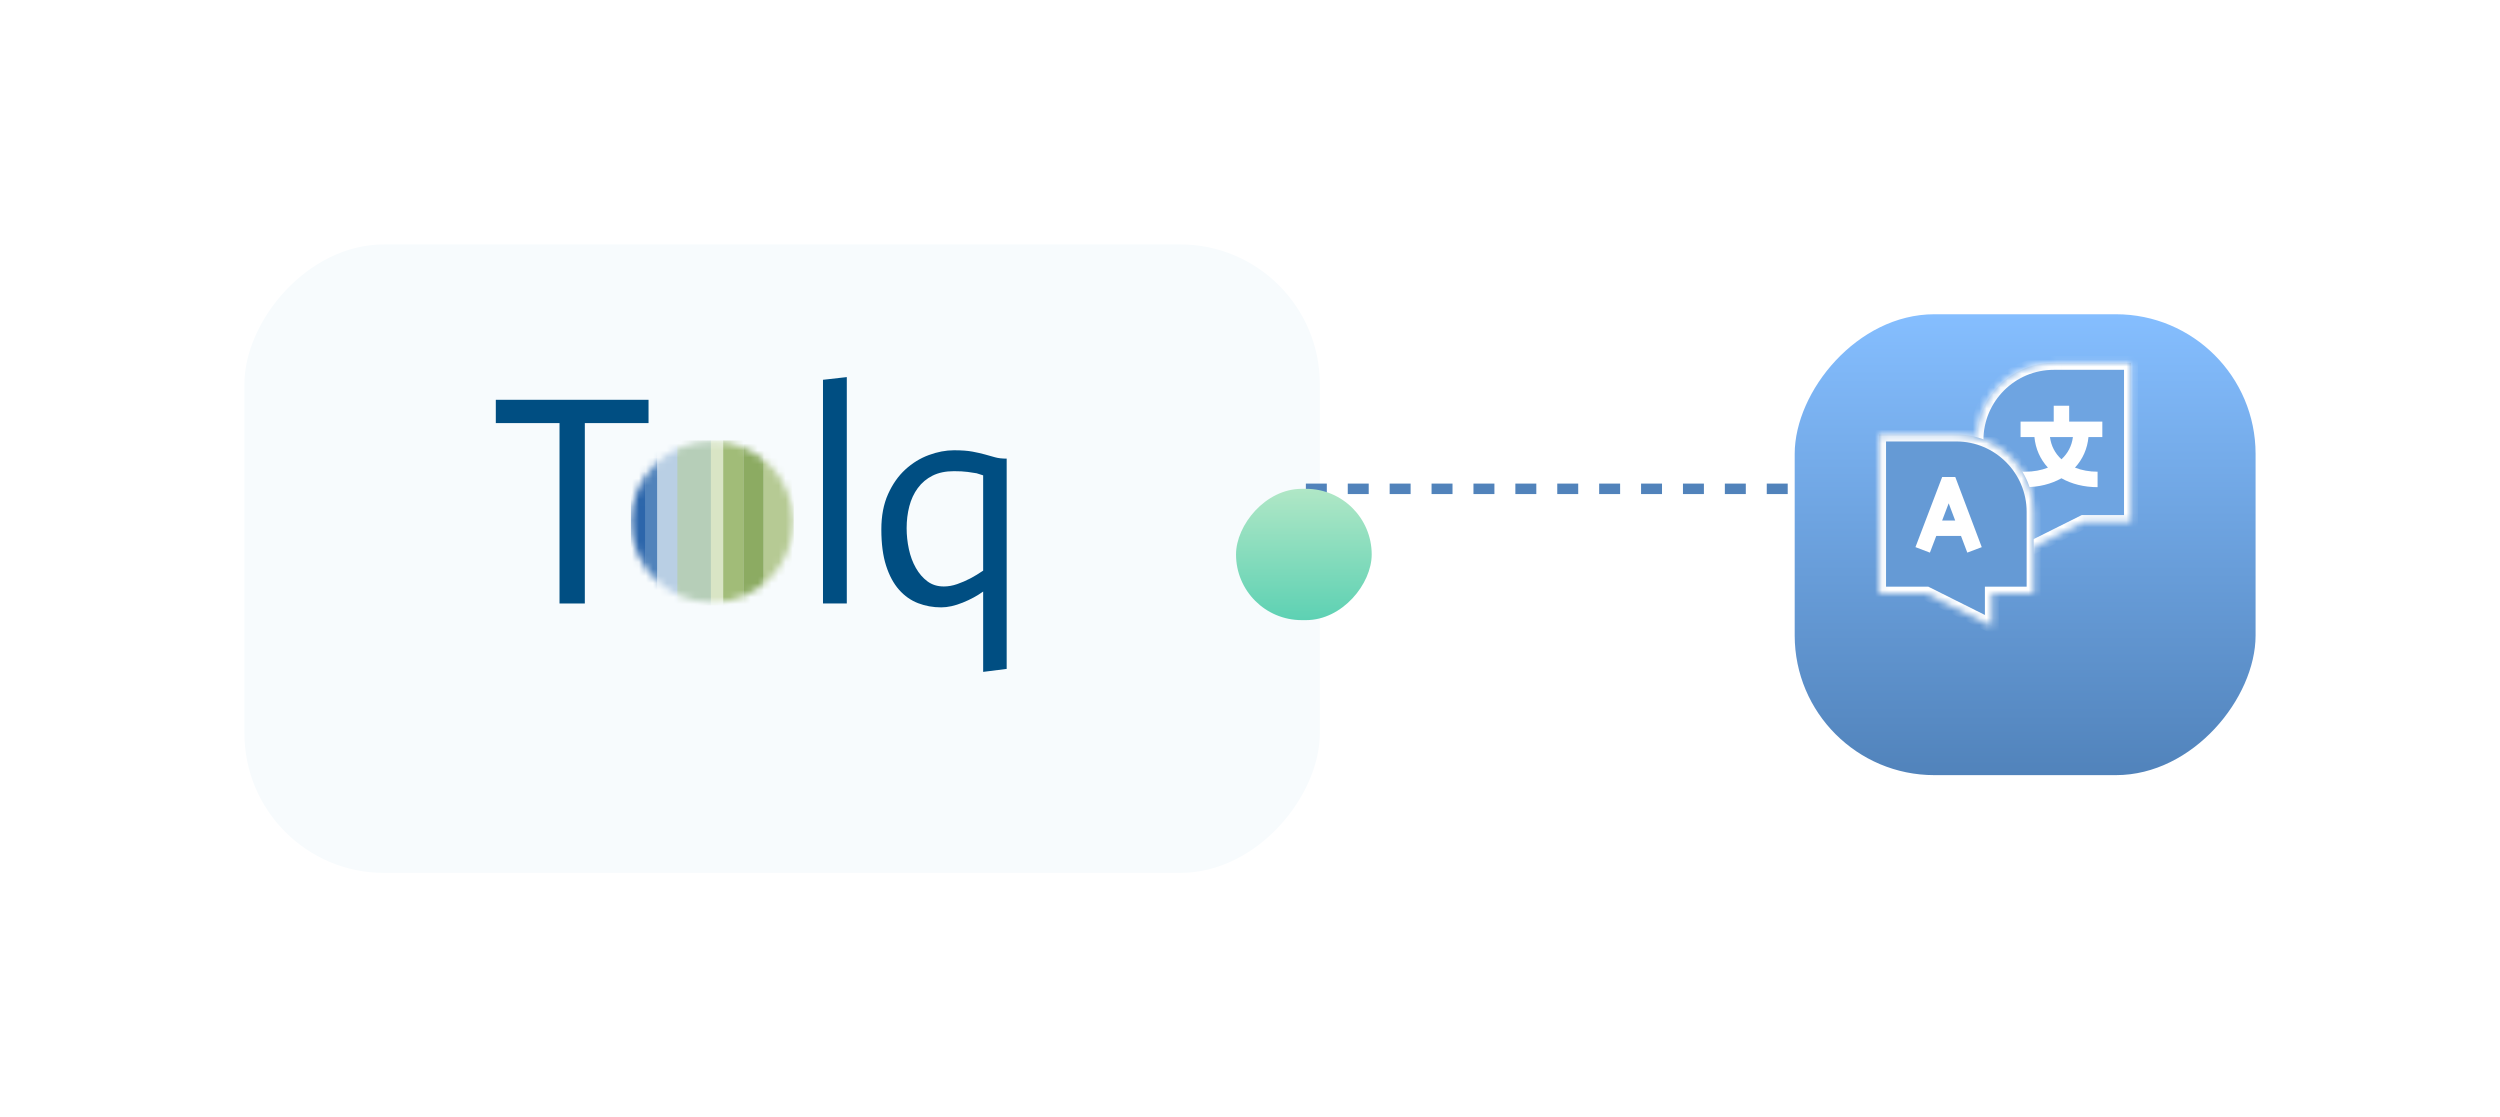 <svg width="358" height="160" viewBox="0 0 358 160" fill="none" xmlns="http://www.w3.org/2000/svg">
<g filter="url(#filter0_d)">
<rect width="154" height="90" rx="20" transform="matrix(1 0 0 -1 33 117)" fill="#F7FBFD"/>
</g>
<rect width="78" height="48.07" transform="translate(71 54)" fill="#F7FBFD"/>
<path d="M80.123 60.587H71V57.251H92.87V60.587H83.747V86.42H80.123V60.587Z" fill="#004E82"/>
<path d="M117.852 54.385L121.262 54V86.42H117.852V54.385Z" fill="#004E82"/>
<path fill-rule="evenodd" clip-rule="evenodd" d="M137.868 86.292C138.99 85.836 139.963 85.308 140.788 84.709H140.788V96.214L144.156 95.786V65.676C143.502 65.676 142.947 65.612 142.493 65.484C142.038 65.355 141.555 65.22 141.044 65.077C140.532 64.935 139.935 64.799 139.253 64.671C138.571 64.543 137.69 64.478 136.61 64.478C135.444 64.478 134.244 64.707 133.008 65.163C131.771 65.619 130.648 66.311 129.64 67.237C128.63 68.164 127.807 69.34 127.167 70.766C126.528 72.192 126.208 73.874 126.208 75.813C126.208 77.866 126.435 79.598 126.89 81.009C127.344 82.421 127.962 83.569 128.744 84.452C129.526 85.337 130.435 85.978 131.473 86.377C132.51 86.776 133.611 86.976 134.777 86.976C135.715 86.976 136.744 86.747 137.868 86.292ZM137.079 83.64C136.425 83.868 135.785 83.982 135.16 83.982C134.25 83.982 133.469 83.74 132.816 83.255C132.161 82.77 131.607 82.129 131.153 81.33C130.698 80.532 130.364 79.634 130.151 78.636C129.938 77.638 129.831 76.64 129.831 75.642C129.831 74.53 129.959 73.482 130.215 72.498C130.471 71.514 130.876 70.645 131.43 69.889C131.984 69.134 132.688 68.542 133.54 68.114C134.393 67.687 135.416 67.473 136.61 67.473C137.377 67.473 138.031 67.509 138.571 67.58C139.11 67.651 139.537 67.715 139.85 67.772C140.219 67.886 140.532 67.986 140.788 68.071V81.715C140.162 82.143 139.551 82.514 138.955 82.827C138.358 83.141 137.732 83.412 137.079 83.64Z" fill="#004E82"/>
<mask id="mask0" mask-type="alpha" maskUnits="userSpaceOnUse" x="90" y="63" width="24" height="24">
<ellipse cx="101.987" cy="74.72" rx="11.603" ry="11.547" fill="white"/>
</mask>
<g mask="url(#mask0)">
<path d="M109.319 63.068H113.655V86.682H109.319V63.068Z" fill="#B6CA94"/>
<path d="M106.429 63.068H109.343V86.675H106.429V63.068Z" fill="#8CAB62"/>
<path d="M103.539 63.068H106.454V86.682H103.539V63.068Z" fill="#A1BC78"/>
<path d="M101.756 63.068H103.562V86.682H101.756V63.068Z" fill="#D9E5C5"/>
<path d="M96.89 63.068H101.804V86.682H96.89V63.068Z" fill="#B6CEB8"/>
<path d="M94.082 63.068H96.996V86.682H94.082V63.068Z" fill="#B9CFE4"/>
<path d="M92.362 63.068H94.097V86.675H92.362V63.068Z" fill="#5183BB"/>
<path d="M90.348 63.068H92.371V86.675H90.348V63.068Z" fill="#2C66AB"/>
</g>
<path d="M262 70H187" stroke="#5183BB" stroke-width="1.5" stroke-dasharray="3 3"/>
<g filter="url(#filter1_d)">
<rect width="66" height="66" rx="20" transform="matrix(-1 0 0 1 321 37)" fill="url(#paint0_linear)"/>
</g>
<mask id="path-16-inside-1" fill="white">
<path fill-rule="evenodd" clip-rule="evenodd" d="M305.16 51.96V74.759H298.338L295.2 76.328L295.199 76.323V76.329L289.001 79.427V74.759H283.025V63.028C283.025 56.925 287.99 51.96 294.092 51.96H295.199V51.966L295.2 51.96H305.16Z"/>
</mask>
<path fill-rule="evenodd" clip-rule="evenodd" d="M305.16 51.96V74.759H298.338L295.2 76.328L295.199 76.323V76.329L289.001 79.427V74.759H283.025V63.028C283.025 56.925 287.99 51.96 294.092 51.96H295.199V51.966L295.2 51.96H305.16Z" fill="#6EA4E1"/>
<path d="M305.16 74.759V75.759H306.16V74.759H305.16ZM305.16 51.96H306.16V50.96H305.16V51.96ZM298.338 74.759V73.759H298.102L297.891 73.865L298.338 74.759ZM295.2 76.328L294.201 76.39L294.295 77.899L295.647 77.223L295.2 76.328ZM295.199 76.323L296.197 76.261L294.199 76.323H295.199ZM295.199 76.329L295.646 77.223L296.199 76.947V76.329H295.199ZM289.001 79.427H288.001V81.045L289.449 80.322L289.001 79.427ZM289.001 74.759H290.001V73.759H289.001V74.759ZM283.025 74.759H282.025V75.759H283.025V74.759ZM295.199 51.96H296.199V50.96H295.199V51.96ZM295.199 51.966H294.199L296.197 52.025L295.199 51.966ZM295.2 51.96V50.96H294.257L294.201 51.901L295.2 51.96ZM306.16 74.759V51.96H304.16V74.759H306.16ZM298.338 75.759H305.16V73.759H298.338V75.759ZM295.647 77.223L298.786 75.653L297.891 73.865L294.752 75.434L295.647 77.223ZM294.201 76.384L294.201 76.39L296.198 76.267L296.197 76.261L294.201 76.384ZM296.199 76.329V76.323H294.199V76.329H296.199ZM289.449 80.322L295.646 77.223L294.752 75.434L288.554 78.533L289.449 80.322ZM288.001 74.759V79.427H290.001V74.759H288.001ZM283.025 75.759H289.001V73.759H283.025V75.759ZM282.025 63.028V74.759H284.025V63.028H282.025ZM294.092 50.96C287.438 50.96 282.025 56.373 282.025 63.028H284.025C284.025 57.477 288.542 52.96 294.092 52.96V50.96ZM295.199 50.96H294.092V52.96H295.199V50.96ZM296.199 51.966V51.96H294.199V51.966H296.199ZM294.201 51.901L294.201 51.907L296.197 52.025L296.198 52.019L294.201 51.901ZM305.16 50.96H295.2V52.96H305.16V50.96Z" fill="white" mask="url(#path-16-inside-1)"/>
<path fill-rule="evenodd" clip-rule="evenodd" d="M301.054 60.377V62.59H299.068C298.915 64.25 298.247 65.761 297.136 66.965C298.095 67.346 299.196 67.548 300.374 67.548V69.762C298.451 69.762 296.665 69.316 295.199 68.488V68.488C293.734 69.316 291.948 69.762 290.025 69.762H289.205V67.548H290.025C291.203 67.548 292.303 67.346 293.263 66.965C292.152 65.761 291.484 64.25 291.331 62.59H289.344V60.377H294.093V58.104H295.199L295.199 58.104H296.306V60.377H301.054ZM295.199 65.772L295.199 65.772C296.125 64.921 296.684 63.834 296.841 62.59H295.199V62.59H293.558C293.715 63.834 294.274 64.921 295.199 65.772Z" fill="white"/>
<mask id="path-19-inside-2" fill="white">
<path fill-rule="evenodd" clip-rule="evenodd" d="M279.04 62.216H280.147C286.25 62.216 291.215 67.181 291.215 73.283V85.015H285.238V89.683L279.041 86.584L279.04 86.584L275.902 85.015H269.08V62.216H279.04L279.04 62.216Z"/>
</mask>
<path fill-rule="evenodd" clip-rule="evenodd" d="M279.04 62.216H280.147C286.25 62.216 291.215 67.181 291.215 73.283V85.015H285.238V89.683L279.041 86.584L279.04 86.584L275.902 85.015H269.08V62.216H279.04L279.04 62.216Z" fill="#659AD5"/>
<path d="M279.04 62.216V61.216H278.101L278.042 62.153L279.04 62.216ZM291.215 85.015V86.015H292.215V85.015H291.215ZM285.238 85.015V84.015H284.238V85.015H285.238ZM285.238 89.683L284.791 90.578L286.238 91.301V89.683H285.238ZM279.041 86.584L279.488 85.69L279.48 85.686L279.473 85.683L279.041 86.584ZM279.04 86.584L278.593 87.479L278.601 87.483L278.608 87.486L279.04 86.584ZM275.902 85.015L276.349 84.121L276.138 84.015H275.902V85.015ZM269.08 85.015H268.08V86.015H269.08V85.015ZM269.08 62.216V61.216H268.08V62.216H269.08ZM279.04 62.216V63.216H279.98L280.039 62.278L279.04 62.216ZM280.147 61.216H279.04V63.216H280.147V61.216ZM292.215 73.283C292.215 66.628 286.802 61.216 280.147 61.216V63.216C285.698 63.216 290.215 67.733 290.215 73.283H292.215ZM292.215 85.015V73.283H290.215V85.015H292.215ZM285.238 86.015H291.215V84.015H285.238V86.015ZM286.238 89.683V85.015H284.238V89.683H286.238ZM278.593 87.479L284.791 90.578L285.685 88.789L279.488 85.69L278.593 87.479ZM278.608 87.486L278.608 87.486L279.473 85.683L279.473 85.683L278.608 87.486ZM275.455 85.909L278.593 87.479L279.488 85.69L276.349 84.121L275.455 85.909ZM269.08 86.015H275.902V84.015H269.08V86.015ZM268.08 62.216V85.015H270.08V62.216H268.08ZM279.04 61.216H269.08V63.216H279.04V61.216ZM278.042 62.153L278.042 62.154L280.039 62.278L280.039 62.278L278.042 62.153Z" fill="white" mask="url(#path-19-inside-2)"/>
<path fill-rule="evenodd" clip-rule="evenodd" d="M279.041 68.309L279.997 68.308L283.788 78.353L281.717 79.134L280.817 76.749H279.041L279.041 76.749V76.75H277.271L276.362 79.137L274.293 78.349L278.117 68.31L279.04 68.309L279.041 68.309ZM279.041 72.102V72.103L278.114 74.537H278.827L278.827 74.536H279.982L279.052 72.072L279.041 72.102L279.041 72.102Z" fill="white"/>
<g filter="url(#filter2_d)">
<rect width="19.429" height="18.802" rx="9.401" transform="matrix(-1 0 0 1 196.428 61)" fill="url(#paint1_linear)"/>
</g>
<defs>
<filter id="filter0_d" x="0" y="0" width="224" height="160" filterUnits="userSpaceOnUse" color-interpolation-filters="sRGB">
<feFlood flood-opacity="0" result="BackgroundImageFix"/>
<feColorMatrix in="SourceAlpha" type="matrix" values="0 0 0 0 0 0 0 0 0 0 0 0 0 0 0 0 0 0 127 0" result="hardAlpha"/>
<feOffset dx="2" dy="8"/>
<feGaussianBlur stdDeviation="17.5"/>
<feColorMatrix type="matrix" values="0 0 0 0 0 0 0 0 0 0.352 0 0 0 0 0.429 0 0 0 0.15 0"/>
<feBlend mode="normal" in2="BackgroundImageFix" result="effect1_dropShadow"/>
<feBlend mode="normal" in="SourceGraphic" in2="effect1_dropShadow" result="shape"/>
</filter>
<filter id="filter1_d" x="222" y="10" width="136" height="136" filterUnits="userSpaceOnUse" color-interpolation-filters="sRGB">
<feFlood flood-opacity="0" result="BackgroundImageFix"/>
<feColorMatrix in="SourceAlpha" type="matrix" values="0 0 0 0 0 0 0 0 0 0 0 0 0 0 0 0 0 0 127 0" result="hardAlpha"/>
<feOffset dx="2" dy="8"/>
<feGaussianBlur stdDeviation="17.5"/>
<feColorMatrix type="matrix" values="0 0 0 0 0 0 0 0 0 0.352 0 0 0 0 0.429 0 0 0 0.15 0"/>
<feBlend mode="normal" in2="BackgroundImageFix" result="effect1_dropShadow"/>
<feBlend mode="normal" in="SourceGraphic" in2="effect1_dropShadow" result="shape"/>
</filter>
<filter id="filter2_d" x="147" y="40" width="79.429" height="78.802" filterUnits="userSpaceOnUse" color-interpolation-filters="sRGB">
<feFlood flood-opacity="0" result="BackgroundImageFix"/>
<feColorMatrix in="SourceAlpha" type="matrix" values="0 0 0 0 0 0 0 0 0 0 0 0 0 0 0 0 0 0 127 0" result="hardAlpha"/>
<feOffset dy="9"/>
<feGaussianBlur stdDeviation="15"/>
<feColorMatrix type="matrix" values="0 0 0 0 0.593 0 0 0 0 0.708 0 0 0 0 0.879 0 0 0 0.25 0"/>
<feBlend mode="normal" in2="BackgroundImageFix" result="effect1_dropShadow"/>
<feBlend mode="normal" in="SourceGraphic" in2="effect1_dropShadow" result="shape"/>
</filter>
<linearGradient id="paint0_linear" x1="33" y1="0" x2="33" y2="66" gradientUnits="userSpaceOnUse">
<stop stop-color="#85BEFF"/>
<stop offset="1" stop-color="#5183BB"/>
</linearGradient>
<linearGradient id="paint1_linear" x1="9.714" y1="0" x2="9.714" y2="18.802" gradientUnits="userSpaceOnUse">
<stop stop-color="#B0E7C6"/>
<stop offset="1" stop-color="#5DD1B3"/>
</linearGradient>
</defs>
</svg>
